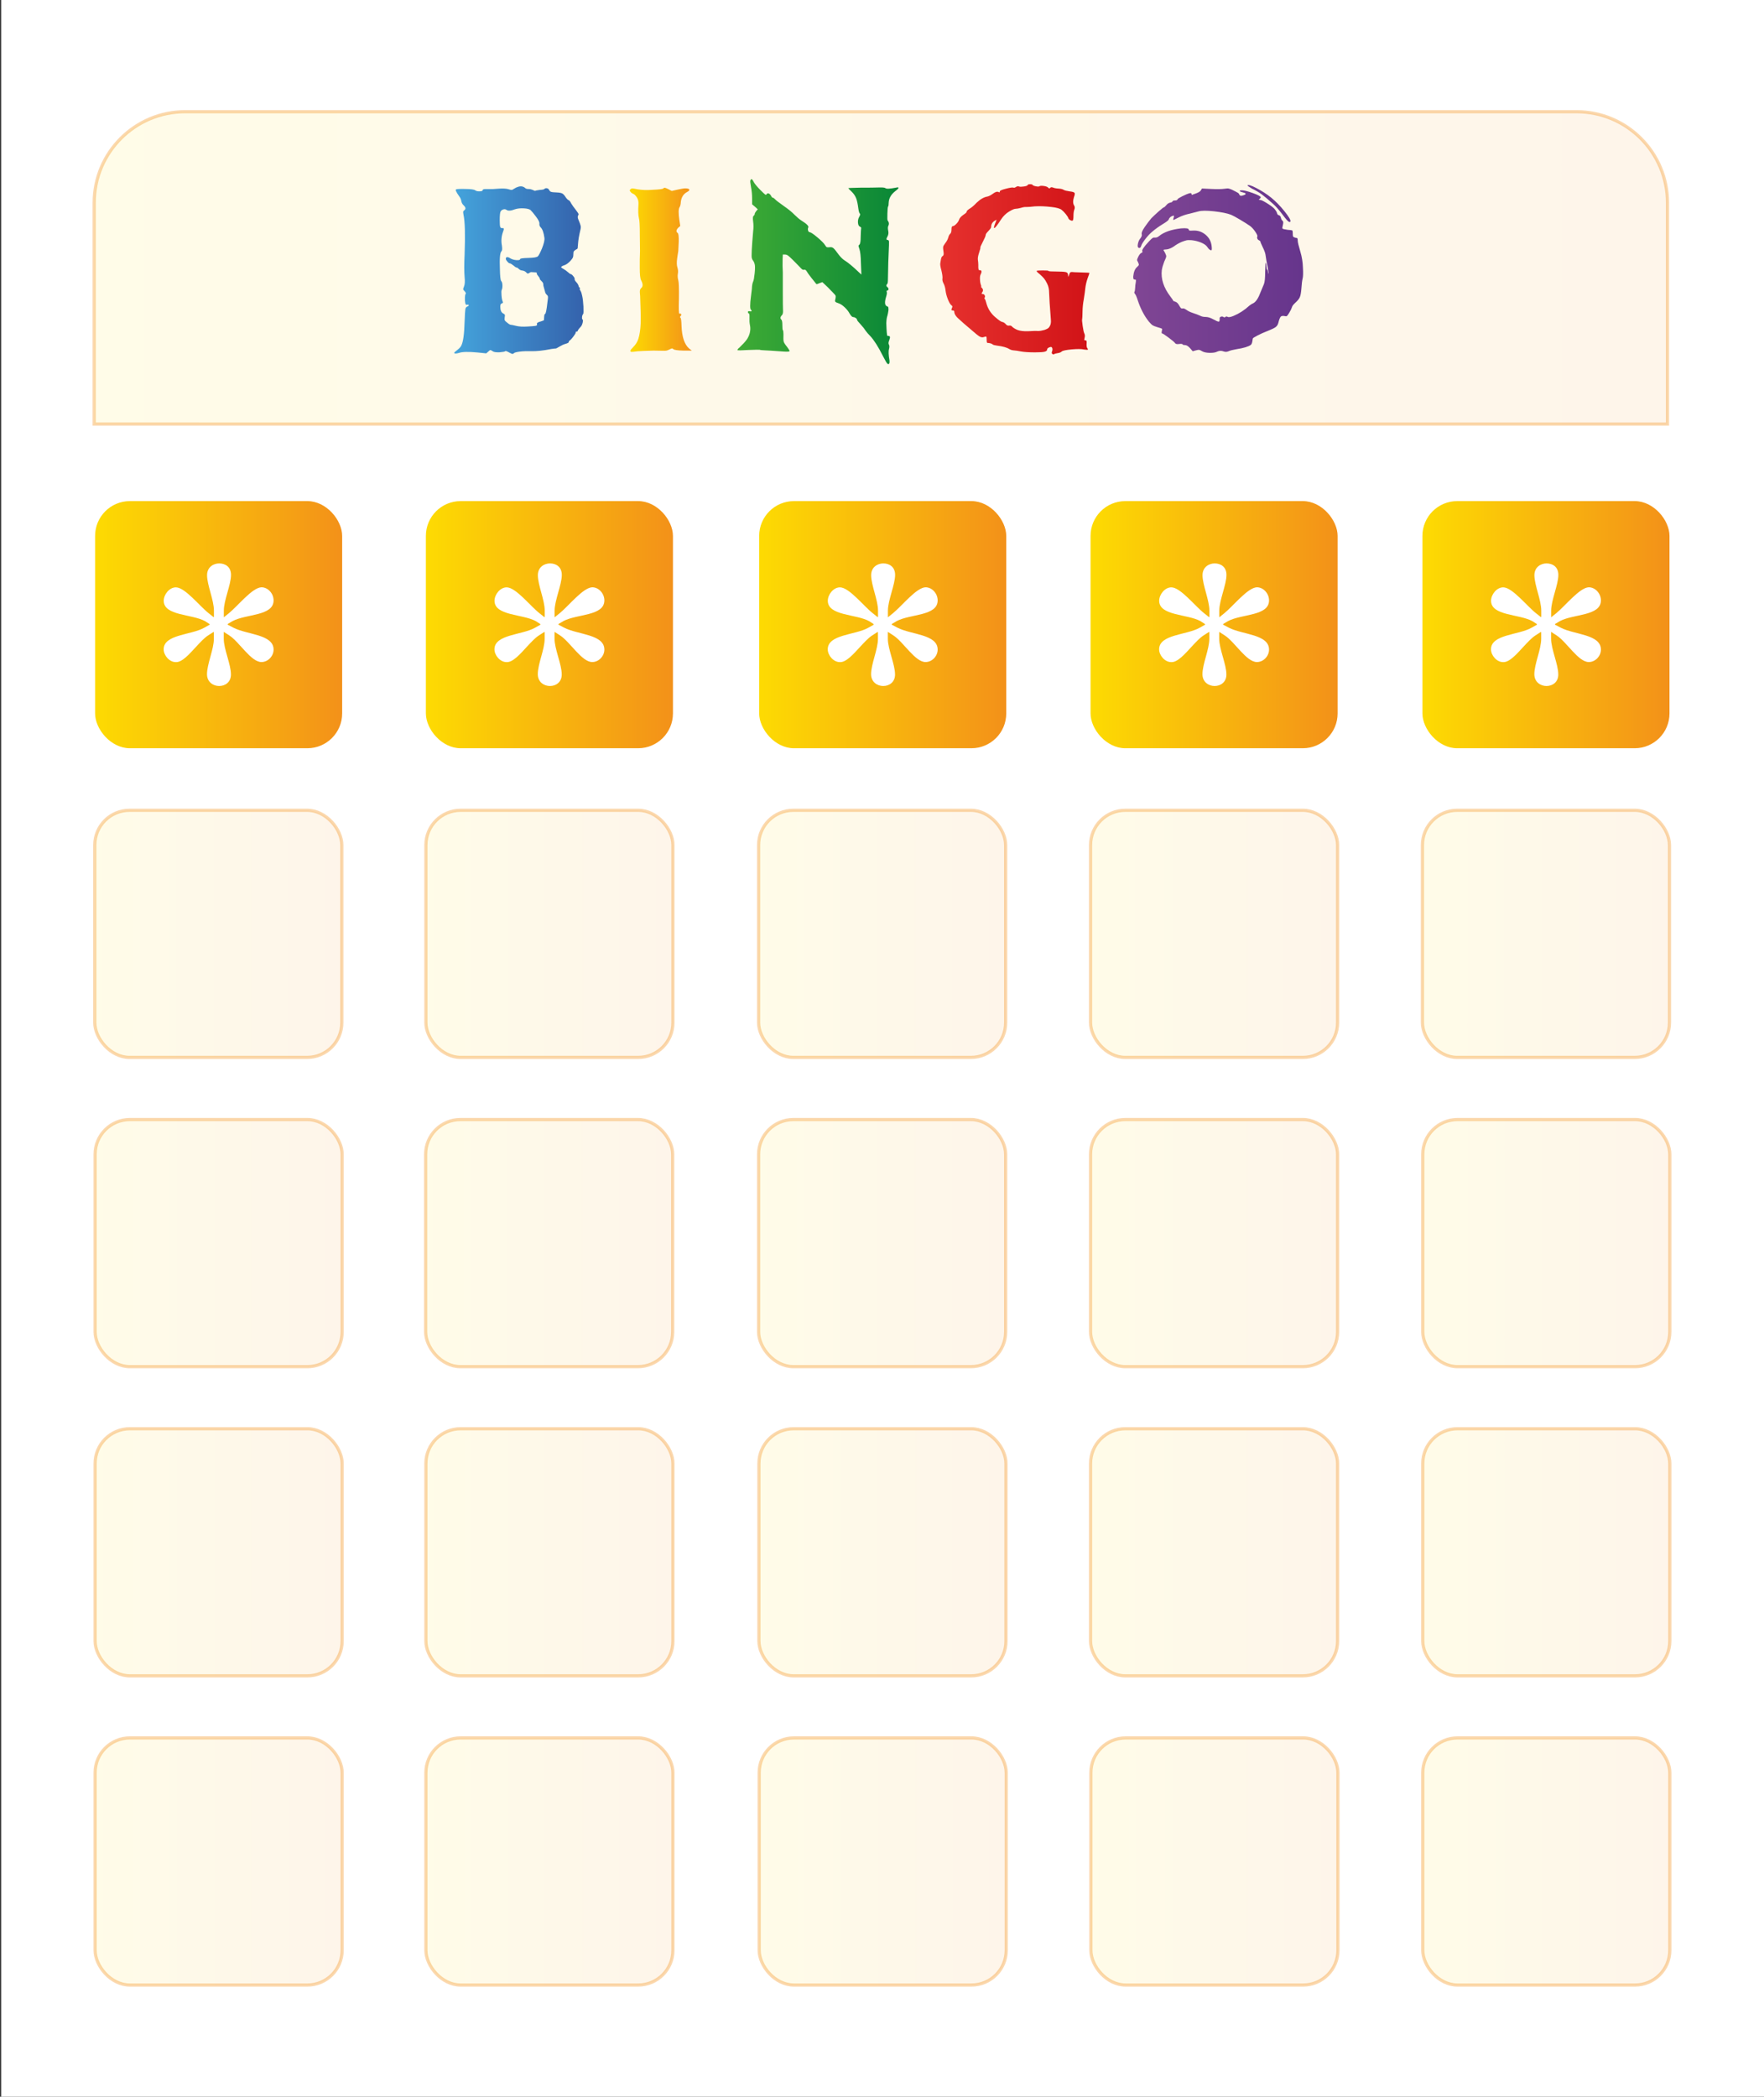 <?xml version="1.0" encoding="UTF-8"?>
<svg id="Layer_1" data-name="Layer 1" xmlns="http://www.w3.org/2000/svg" xmlns:xlink="http://www.w3.org/1999/xlink" viewBox="0 0 274.74 326.46">
  <rect x="0" y="0" width="274.74" height="326.46" fill="#333333" stroke="none"/>
  <defs>
    <style>
      .cls-1 {
        fill: #fff;
      }

      .cls-2 {
        fill: url(#linear-gradient);
      }

      .cls-2, .cls-3, .cls-4, .cls-5, .cls-6, .cls-7, .cls-8, .cls-9, .cls-10, .cls-11, .cls-12, .cls-13, .cls-14, .cls-15, .cls-16, .cls-17, .cls-18, .cls-19, .cls-20, .cls-21, .cls-22 {
        fill-opacity: .09;
        stroke: rgba(243, 145, 25, .35);
        stroke-miterlimit: 10;
        stroke-width: .5px;
      }

      .cls-3 {
        fill: url(#linear-gradient-17);
      }

      .cls-4 {
        fill: url(#linear-gradient-15);
      }

      .cls-5 {
        fill: url(#linear-gradient-16);
      }

      .cls-6 {
        fill: url(#linear-gradient-11);
      }

      .cls-7 {
        fill: url(#linear-gradient-19);
      }

      .cls-8 {
        fill: url(#linear-gradient-12);
      }

      .cls-9 {
        fill: url(#linear-gradient-13);
      }

      .cls-10 {
        fill: url(#linear-gradient-10);
      }

      .cls-11 {
        fill: url(#linear-gradient-14);
      }

      .cls-12 {
        fill: url(#linear-gradient-18);
      }

      .cls-13 {
        fill: url(#linear-gradient-20);
      }

      .cls-14 {
        fill: url(#linear-gradient-21);
      }

      .cls-23 {
        fill: url(#linear-gradient-22);
      }

      .cls-24 {
        fill: url(#linear-gradient-23);
      }

      .cls-25 {
        fill: url(#linear-gradient-27);
      }

      .cls-26 {
        fill: url(#linear-gradient-24);
      }

      .cls-27 {
        fill: url(#linear-gradient-26);
      }

      .cls-28 {
        fill: url(#linear-gradient-25);
      }

      .cls-29 {
        fill: url(#linear-gradient-28);
      }

      .cls-30 {
        fill: url(#linear-gradient-29);
      }

      .cls-31 {
        fill: url(#linear-gradient-30);
      }

      .cls-32 {
        fill: url(#linear-gradient-31);
      }

      .cls-15 {
        fill: url(#linear-gradient-8);
      }

      .cls-16 {
        fill: url(#linear-gradient-9);
      }

      .cls-17 {
        fill: url(#linear-gradient-6);
      }

      .cls-18 {
        fill: url(#linear-gradient-4);
      }

      .cls-19 {
        fill: url(#linear-gradient-3);
      }

      .cls-20 {
        fill: url(#linear-gradient-2);
      }

      .cls-21 {
        fill: url(#linear-gradient-7);
      }

      .cls-22 {
        fill: url(#linear-gradient-5);
      }
    </style>
    <linearGradient id="linear-gradient" x1="14.67" y1="41.71" x2="259.71" y2="41.71" gradientUnits="userSpaceOnUse">
      <stop offset="0" stop-color="#fddb02"/>
      <stop offset="1" stop-color="#f39119"/>
    </linearGradient>
    <linearGradient id="linear-gradient-2" x1="14.76" y1="145.4" x2="53.24" y2="145.4" xlink:href="#linear-gradient"/>
    <linearGradient id="linear-gradient-3" x1="66.29" y1="193.55" x2="104.76" y2="193.55" xlink:href="#linear-gradient"/>
    <linearGradient id="linear-gradient-4" x1="14.81" y1="193.55" x2="53.29" y2="193.55" xlink:href="#linear-gradient"/>
    <linearGradient id="linear-gradient-5" x1="14.81" y1="241.69" x2="53.29" y2="241.69" xlink:href="#linear-gradient"/>
    <linearGradient id="linear-gradient-6" x1="14.81" y1="289.83" x2="53.29" y2="289.83" xlink:href="#linear-gradient"/>
    <linearGradient id="linear-gradient-7" x1="66.33" y1="289.83" x2="104.81" y2="289.83" xlink:href="#linear-gradient"/>
    <linearGradient id="linear-gradient-8" x1="66.33" y1="241.69" x2="104.81" y2="241.69" xlink:href="#linear-gradient"/>
    <linearGradient id="linear-gradient-9" x1="118.24" y1="289.83" x2="156.72" y2="289.83" xlink:href="#linear-gradient"/>
    <linearGradient id="linear-gradient-10" x1="118.2" y1="241.69" x2="156.68" y2="241.69" xlink:href="#linear-gradient"/>
    <linearGradient id="linear-gradient-11" x1="118.15" y1="145.4" x2="156.63" y2="145.4" xlink:href="#linear-gradient"/>
    <linearGradient id="linear-gradient-12" x1="118.15" y1="193.55" x2="156.63" y2="193.55" xlink:href="#linear-gradient"/>
    <linearGradient id="linear-gradient-13" x1="66.33" y1="145.4" x2="104.81" y2="145.4" xlink:href="#linear-gradient"/>
    <linearGradient id="linear-gradient-14" x1="169.85" y1="145.4" x2="208.32" y2="145.4" xlink:href="#linear-gradient"/>
    <linearGradient id="linear-gradient-15" x1="169.85" y1="193.55" x2="208.33" y2="193.55" xlink:href="#linear-gradient"/>
    <linearGradient id="linear-gradient-16" x1="169.85" y1="241.69" x2="208.33" y2="241.69" xlink:href="#linear-gradient"/>
    <linearGradient id="linear-gradient-17" x1="169.9" y1="289.83" x2="208.37" y2="289.83" xlink:href="#linear-gradient"/>
    <linearGradient id="linear-gradient-18" x1="221.59" y1="241.69" x2="260.06" y2="241.69" xlink:href="#linear-gradient"/>
    <linearGradient id="linear-gradient-19" x1="221.59" y1="289.83" x2="260.06" y2="289.83" xlink:href="#linear-gradient"/>
    <linearGradient id="linear-gradient-20" x1="221.59" y1="193.55" x2="260.06" y2="193.55" xlink:href="#linear-gradient"/>
    <linearGradient id="linear-gradient-21" x1="221.54" y1="145.4" x2="260.02" y2="145.4" xlink:href="#linear-gradient"/>
    <linearGradient id="linear-gradient-22" x1="14.81" y1="97.26" x2="53.29" y2="97.26" xlink:href="#linear-gradient"/>
    <linearGradient id="linear-gradient-23" x1="66.33" y1="97.26" x2="104.81" y2="97.26" xlink:href="#linear-gradient"/>
    <linearGradient id="linear-gradient-24" x1="118.24" y1="97.26" x2="156.72" y2="97.26" xlink:href="#linear-gradient"/>
    <linearGradient id="linear-gradient-25" x1="169.85" y1="97.26" x2="208.32" y2="97.26" xlink:href="#linear-gradient"/>
    <linearGradient id="linear-gradient-26" x1="221.54" y1="97.26" x2="260.02" y2="97.26" xlink:href="#linear-gradient"/>
    <linearGradient id="linear-gradient-27" x1="70.73" y1="42.06" x2="90.89" y2="42.06" gradientUnits="userSpaceOnUse">
      <stop offset="0" stop-color="#44a4dc"/>
      <stop offset="1" stop-color="#3462ac"/>
    </linearGradient>
    <linearGradient id="linear-gradient-28" x1="98.06" y1="42" x2="107.75" y2="42" xlink:href="#linear-gradient"/>
    <linearGradient id="linear-gradient-29" x1="114.88" y1="42.29" x2="139.97" y2="42.29" gradientUnits="userSpaceOnUse">
      <stop offset="0" stop-color="#3fab35"/>
      <stop offset="1" stop-color="#098737"/>
    </linearGradient>
    <linearGradient id="linear-gradient-30" x1="146.44" y1="41.93" x2="169.67" y2="41.93" gradientUnits="userSpaceOnUse">
      <stop offset="0" stop-color="#e6312e"/>
      <stop offset="1" stop-color="#d11317"/>
    </linearGradient>
    <linearGradient id="linear-gradient-31" x1="176.47" y1="41.88" x2="202.94" y2="41.88" gradientUnits="userSpaceOnUse">
      <stop offset="0" stop-color="#804694"/>
      <stop offset="1" stop-color="#66358c"/>
    </linearGradient>
  </defs>
  <rect class="cls-1" x=".18" width="274.74" height="326.46"/>
  <g>
    <g>
      <path class="cls-2" d="M28.85,17.39H245.53c7.83,0,14.18,6.35,14.18,14.18v34.46H14.67V31.57c0-7.83,6.35-14.18,14.18-14.18Z"/>
      <rect class="cls-20" x="14.76" y="126.16" width="38.48" height="38.48" rx="5.42" ry="5.42"/>
      <rect class="cls-19" x="66.29" y="174.31" width="38.48" height="38.48" rx="5.42" ry="5.42"/>
      <rect class="cls-18" x="14.81" y="174.31" width="38.48" height="38.48" rx="5.42" ry="5.42"/>
      <rect class="cls-22" x="14.81" y="222.45" width="38.48" height="38.48" rx="5.42" ry="5.42"/>
      <rect class="cls-17" x="14.81" y="270.59" width="38.48" height="38.48" rx="5.42" ry="5.42"/>
      <rect class="cls-21" x="66.33" y="270.59" width="38.48" height="38.48" rx="5.42" ry="5.42"/>
      <rect class="cls-15" x="66.33" y="222.45" width="38.48" height="38.48" rx="5.42" ry="5.42"/>
      <rect class="cls-16" x="118.24" y="270.59" width="38.48" height="38.48" rx="5.42" ry="5.42"/>
      <rect class="cls-10" x="118.2" y="222.45" width="38.48" height="38.48" rx="5.42" ry="5.42"/>
      <rect class="cls-6" x="118.15" y="126.16" width="38.48" height="38.48" rx="5.42" ry="5.42"/>
      <rect class="cls-8" x="118.15" y="174.31" width="38.48" height="38.48" rx="5.42" ry="5.42"/>
      <rect class="cls-9" x="66.33" y="126.16" width="38.48" height="38.48" rx="5.42" ry="5.42"/>
      <rect class="cls-11" x="169.85" y="126.16" width="38.48" height="38.48" rx="5.42" ry="5.42"/>
      <rect class="cls-4" x="169.85" y="174.31" width="38.48" height="38.48" rx="5.42" ry="5.42"/>
      <rect class="cls-5" x="169.85" y="222.45" width="38.48" height="38.48" rx="5.42" ry="5.42"/>
      <rect class="cls-3" x="169.9" y="270.59" width="38.48" height="38.48" rx="5.42" ry="5.42"/>
      <rect class="cls-12" x="221.59" y="222.45" width="38.48" height="38.48" rx="5.42" ry="5.42"/>
      <rect class="cls-7" x="221.59" y="270.59" width="38.48" height="38.48" rx="5.42" ry="5.42"/>
      <rect class="cls-13" x="221.59" y="174.31" width="38.48" height="38.48" rx="5.42" ry="5.42"/>
      <rect class="cls-14" x="221.54" y="126.16" width="38.48" height="38.48" rx="5.42" ry="5.42"/>
    </g>
    <g>
      <rect class="cls-23" x="14.81" y="78.02" width="38.48" height="38.48" rx="5.42" ry="5.42"/>
      <path class="cls-1" d="M34.84,96.13l.82-.66c1.43-1.17,3.63-3.98,5.06-4.03,1.02,0,1.89,.97,1.89,2.04,0,2.45-4.24,2.09-6.38,3.22l-.77,.46v.1l.87,.46c2.14,1.12,6.28,1.02,6.28,3.42,0,1.02-.87,1.94-1.89,1.94-1.63,0-3.42-3.11-5-4.14l-.87-.56v1.07c0,1.63,1.12,3.98,1.12,5.57,0,1.17-.87,1.79-1.84,1.79-.92,0-1.89-.61-1.89-1.84,0-1.58,1.07-3.88,1.07-5.51v-1.02l-.05-.05-.87,.56c-.56,.36-1.17,1.02-1.84,1.74-1.07,1.17-2.2,2.45-3.17,2.4-1.02,0-1.89-1.07-1.89-1.99,0-2.35,4.29-2.2,6.33-3.37l.82-.46v-.1l-.71-.46c-2.04-1.12-6.43-.82-6.43-3.17,0-.97,.87-2.09,1.89-2.09,1.43,0,3.68,2.91,5.11,4.03l.77,.61,.05-.05v-.97c0-1.63-1.07-3.98-1.07-5.51,0-1.28,1.02-1.84,1.89-1.84,.97,0,1.84,.56,1.84,1.79,0,1.53-1.12,3.93-1.12,5.57v1.07Z"/>
    </g>
    <g>
      <rect class="cls-24" x="66.33" y="78.02" width="38.48" height="38.48" rx="5.42" ry="5.42"/>
      <path class="cls-1" d="M86.36,96.13l.82-.66c1.43-1.17,3.63-3.98,5.06-4.03,1.02,0,1.89,.97,1.89,2.04,0,2.45-4.24,2.09-6.38,3.22l-.77,.46v.1l.87,.46c2.14,1.12,6.28,1.02,6.28,3.42,0,1.02-.87,1.94-1.89,1.94-1.63,0-3.42-3.11-5-4.14l-.87-.56v1.07c0,1.63,1.12,3.98,1.12,5.57,0,1.17-.87,1.79-1.84,1.79-.92,0-1.89-.61-1.89-1.84,0-1.58,1.07-3.88,1.07-5.51v-1.02l-.05-.05-.87,.56c-.56,.36-1.17,1.02-1.84,1.74-1.07,1.17-2.2,2.45-3.17,2.4-1.02,0-1.89-1.07-1.89-1.99,0-2.35,4.29-2.2,6.33-3.37l.82-.46v-.1l-.71-.46c-2.04-1.12-6.43-.82-6.43-3.17,0-.97,.87-2.09,1.89-2.09,1.43,0,3.68,2.91,5.11,4.03l.77,.61,.05-.05v-.97c0-1.63-1.07-3.98-1.07-5.51,0-1.28,1.02-1.84,1.89-1.84,.97,0,1.84,.56,1.84,1.79,0,1.53-1.12,3.93-1.12,5.57v1.07Z"/>
    </g>
    <g>
      <rect class="cls-26" x="118.24" y="78.02" width="38.48" height="38.48" rx="5.42" ry="5.42"/>
      <path class="cls-1" d="M138.27,96.13l.82-.66c1.43-1.17,3.63-3.98,5.06-4.03,1.02,0,1.89,.97,1.89,2.04,0,2.45-4.24,2.09-6.38,3.22l-.77,.46v.1l.87,.46c2.14,1.12,6.28,1.02,6.28,3.42,0,1.02-.87,1.94-1.89,1.94-1.63,0-3.42-3.11-5-4.14l-.87-.56v1.07c0,1.63,1.12,3.98,1.12,5.57,0,1.17-.87,1.79-1.84,1.79-.92,0-1.89-.61-1.89-1.84,0-1.58,1.07-3.88,1.07-5.51v-1.02l-.05-.05-.87,.56c-.56,.36-1.17,1.02-1.84,1.74-1.07,1.17-2.2,2.45-3.17,2.4-1.02,0-1.89-1.07-1.89-1.99,0-2.35,4.29-2.2,6.33-3.37l.82-.46v-.1l-.71-.46c-2.04-1.12-6.43-.82-6.43-3.17,0-.97,.87-2.09,1.89-2.09,1.43,0,3.68,2.91,5.11,4.03l.77,.61,.05-.05v-.97c0-1.63-1.07-3.98-1.07-5.51,0-1.28,1.02-1.84,1.89-1.84,.97,0,1.84,.56,1.84,1.79,0,1.53-1.12,3.93-1.12,5.57v1.07Z"/>
    </g>
    <g>
      <rect class="cls-28" x="169.85" y="78.02" width="38.48" height="38.48" rx="5.42" ry="5.42"/>
      <path class="cls-1" d="M189.88,96.13l.82-.66c1.43-1.17,3.63-3.98,5.06-4.03,1.02,0,1.89,.97,1.89,2.04,0,2.45-4.24,2.09-6.38,3.22l-.77,.46v.1l.87,.46c2.14,1.12,6.28,1.02,6.28,3.42,0,1.02-.87,1.94-1.89,1.94-1.63,0-3.42-3.11-5-4.14l-.87-.56v1.07c0,1.63,1.12,3.98,1.12,5.57,0,1.17-.87,1.79-1.84,1.79-.92,0-1.89-.61-1.89-1.84,0-1.58,1.07-3.88,1.07-5.51v-1.02l-.05-.05-.87,.56c-.56,.36-1.17,1.02-1.84,1.74-1.07,1.17-2.2,2.45-3.17,2.4-1.02,0-1.89-1.07-1.89-1.99,0-2.35,4.29-2.2,6.33-3.37l.82-.46v-.1l-.71-.46c-2.04-1.12-6.43-.82-6.43-3.17,0-.97,.87-2.09,1.89-2.09,1.43,0,3.68,2.91,5.11,4.03l.77,.61,.05-.05v-.97c0-1.63-1.07-3.98-1.07-5.51,0-1.28,1.02-1.84,1.89-1.84,.97,0,1.84,.56,1.84,1.79,0,1.53-1.12,3.93-1.12,5.57v1.07Z"/>
    </g>
    <g>
      <rect class="cls-27" x="221.54" y="78.02" width="38.48" height="38.48" rx="5.42" ry="5.42"/>
      <path class="cls-1" d="M241.57,96.13l.82-.66c1.43-1.17,3.63-3.98,5.06-4.03,1.02,0,1.89,.97,1.89,2.04,0,2.45-4.24,2.09-6.38,3.22l-.77,.46v.1l.87,.46c2.14,1.12,6.28,1.02,6.28,3.42,0,1.02-.87,1.94-1.89,1.94-1.63,0-3.42-3.11-5-4.14l-.87-.56v1.07c0,1.63,1.12,3.98,1.12,5.57,0,1.17-.87,1.79-1.84,1.79-.92,0-1.89-.61-1.89-1.84,0-1.58,1.07-3.88,1.07-5.51v-1.02l-.05-.05-.87,.56c-.56,.36-1.17,1.02-1.84,1.74-1.07,1.17-2.2,2.45-3.17,2.4-1.02,0-1.89-1.07-1.89-1.99,0-2.35,4.29-2.2,6.33-3.37l.82-.46v-.1l-.71-.46c-2.04-1.12-6.43-.82-6.43-3.17,0-.97,.87-2.09,1.89-2.09,1.43,0,3.68,2.91,5.11,4.03l.77,.61,.05-.05v-.97c0-1.63-1.07-3.98-1.07-5.51,0-1.28,1.02-1.84,1.89-1.84,.97,0,1.84,.56,1.84,1.79,0,1.53-1.12,3.93-1.12,5.57v1.07Z"/>
    </g>
    <g>
      <path class="cls-25" d="M80.69,29.09c.43-.14,.79-.08,1.09,.17,.09,.11,.27,.17,.54,.17,.23,0,.44,.05,.65,.14,.2,.11,.34,.16,.41,.14,.04-.04,.27-.09,.68-.14,.41-.02,.65-.07,.71-.14,.11-.11,.25-.15,.41-.12,.16,.03,.27,.12,.34,.25,.07,.16,.17,.26,.31,.31,.14,.05,.45,.08,.95,.1,.39,.02,.66,.08,.82,.17,.16,.09,.35,.32,.58,.68,.14,.18,.26,.29,.37,.34,.14,.05,.27,.22,.41,.51,.16,.27,.41,.62,.75,1.05,.2,.27,.33,.45,.37,.54,.05,.09,.03,.18-.03,.27-.09,.16-.09,.35,0,.58,.23,.54,.36,.9,.39,1.07,.03,.17,.02,.38-.05,.63-.2,.84-.33,1.59-.37,2.24,0,.07,0,.15-.02,.24-.01,.09-.02,.16-.02,.22v.12c-.02,.09-.14,.18-.34,.27-.14,.09-.23,.17-.27,.24-.05,.07-.07,.22-.07,.44s-.02,.4-.07,.51c-.05,.11-.17,.28-.37,.51-.32,.34-.62,.57-.92,.68-.34,.11-.52,.22-.54,.31,0,.07,.11,.16,.34,.27,.27,.16,.51,.33,.71,.51,.23,.2,.37,.31,.44,.31,.09,0,.22,.1,.39,.31,.17,.2,.24,.35,.22,.44-.02,.14,.07,.31,.27,.51,.2,.23,.32,.42,.34,.58,.04,.16,.1,.25,.17,.27,.07,.02,.08,.07,.03,.14-.05,.07-.01,.18,.1,.34,.11,.18,.2,.45,.27,.82,.09,.39,.15,.93,.19,1.63,.03,.7,.02,1.1-.05,1.19-.09,.09-.15,.24-.17,.46-.02,.22,0,.33,.07,.36,.09,.05,.1,.23,.02,.54-.08,.32-.2,.54-.36,.68-.18,.2-.31,.36-.37,.48-.02,.14-.09,.2-.2,.2s-.16,.03-.14,.1c.04,.05-.07,.26-.34,.63-.27,.37-.48,.59-.61,.66-.09,.07-.14,.15-.14,.24s-.16,.18-.48,.27c-.32,.09-.64,.24-.97,.44-.33,.2-.52,.3-.56,.29s-.28,.02-.71,.08c-1.25,.25-2.29,.36-3.13,.34-.68-.02-1.29,0-1.82,.07-.53,.07-.83,.16-.9,.27-.07,.07-.14,.1-.22,.08-.08-.01-.24-.08-.49-.22-.36-.2-.57-.27-.61-.2-.05,.07-.34,.12-.88,.17-.54,.02-.91-.03-1.09-.17-.16-.11-.27-.17-.34-.17s-.18,.08-.34,.24l-.31,.27-1.36-.14c-1.43-.14-2.39-.11-2.89,.07-.48,.14-.73,.12-.75-.03,.05-.07,.22-.22,.51-.44,.32-.25,.52-.48,.61-.68,.29-.57,.46-1.8,.51-3.71,.04-1.09,.08-1.74,.12-1.95,.03-.21,.14-.36,.32-.42,.2-.09,.26-.18,.17-.27-.05-.02-.12-.02-.24,0-.07,.02-.12,.01-.17-.03s-.08-.14-.1-.27c-.05-.23-.06-.5-.05-.82,.01-.32,.05-.51,.12-.58s.01-.2-.17-.41c-.14-.14-.21-.23-.22-.29-.01-.06,.03-.2,.12-.42,.14-.32,.17-.82,.1-1.5-.07-.84-.07-2.01,0-3.5,.11-3.08,.06-5.14-.17-6.19-.05-.25-.06-.41-.05-.48,.01-.07,.06-.14,.15-.2,.29-.2,.27-.46-.07-.78-.2-.18-.33-.41-.37-.68-.05-.27-.16-.52-.34-.75-.45-.63-.61-.99-.48-1.05,.04-.07,.52-.1,1.41-.08,.9,.01,1.42,.08,1.58,.22,.16,.11,.39,.16,.7,.15,.31-.01,.46-.08,.46-.2s.23-.18,.68-.15c.54,.02,1.17,0,1.87-.07,.66-.04,1.16-.01,1.5,.1,.2,.07,.35,.1,.44,.1s.22-.06,.37-.17c.25-.16,.46-.26,.65-.31Zm2.01,3.67c-.18-.18-.55-.29-1.1-.32s-1.03,.02-1.41,.15c-.63,.25-1.08,.27-1.33,.07-.14-.09-.29-.11-.48-.05-.18,.06-.32,.16-.41,.32-.09,.16-.14,.61-.14,1.36,0,.54,.03,.89,.08,1.04,.06,.15,.18,.21,.36,.19,.23-.05,.25,.15,.07,.58-.25,.7-.31,1.42-.17,2.14,.07,.5,.05,.79-.07,.88-.23,.23-.31,1.16-.24,2.79,.02,1.11,.09,1.72,.2,1.84,.11,.11,.18,.33,.19,.66,.01,.33-.03,.58-.12,.76-.05,.11-.05,.39-.02,.83s.1,.76,.19,.97c.07,.14,.02,.23-.14,.27-.16,.02-.24,.19-.24,.51,0,.54,.15,.9,.44,1.05,.16,.09,.25,.16,.27,.22,.02,.06,.01,.2-.03,.43-.02,.2-.02,.35,.02,.42,.03,.08,.15,.2,.36,.36,.27,.23,.46,.34,.58,.34s.39,.06,.83,.17c.44,.11,1.04,.15,1.78,.1,.32-.02,.57-.04,.75-.05,.18-.01,.33-.03,.46-.05,.12-.02,.2-.06,.24-.1s.04-.09,.02-.14c-.05-.09-.02-.17,.08-.25,.1-.08,.29-.15,.56-.22,.29-.09,.44-.16,.44-.2l.03-.51c.02-.29,.07-.44,.14-.44,.11,0,.24-.6,.37-1.8,.07-.48,.1-.77,.08-.88-.01-.11-.07-.22-.19-.31-.16-.16-.25-.33-.27-.51-.05-.16-.1-.36-.17-.61-.07-.2-.1-.38-.1-.54,0-.14-.09-.29-.27-.46-.18-.17-.27-.29-.27-.36,0-.09-.08-.24-.25-.44-.17-.2-.24-.35-.22-.44,.02-.05,0-.08-.05-.1-.06-.02-.14-.03-.25-.03-.29-.02-.46-.03-.51-.03-.09-.02-.22,.02-.37,.14-.14,.07-.22,.1-.25,.08-.03-.01-.1-.06-.19-.15-.14-.16-.33-.26-.58-.31-.25-.02-.44-.1-.58-.24-.16-.16-.28-.24-.37-.24s-.25-.1-.48-.31c-.25-.2-.44-.32-.58-.34-.09,0-.22-.09-.37-.27-.16-.18-.24-.33-.24-.44,0-.16,.07-.24,.2-.25,.14-.01,.31,.05,.51,.19,.14,.09,.33,.16,.58,.22,.25,.06,.47,.07,.66,.05,.19-.02,.29-.08,.29-.17s.42-.15,1.26-.17c.84-.02,1.33-.1,1.48-.24,.15-.14,.37-.56,.66-1.26,.29-.73,.42-1.27,.37-1.63-.11-.82-.31-1.36-.58-1.63-.16-.16-.23-.35-.2-.58,.02-.23-.15-.59-.53-1.09-.37-.5-.64-.82-.8-.95Z"/>
      <path class="cls-29" d="M103.29,29.32c.14-.07,.23-.1,.29-.08,.06,.01,.23,.08,.53,.22l.51,.27,.88-.2c.61-.14,1.02-.2,1.22-.2,.36,0,.57,.06,.63,.17,.06,.11-.06,.25-.36,.41-.54,.29-.86,.79-.95,1.5-.02,.41-.09,.69-.2,.85-.18,.27-.19,.95-.03,2.04l.14,.88-.31,.27c-.34,.36-.37,.63-.1,.82,.14,.09,.19,.56,.17,1.39-.05,.88-.07,1.36-.07,1.43,0,.02-.01,.09-.03,.2-.02,.11-.05,.25-.07,.42-.02,.17-.05,.33-.07,.49-.09,.63-.08,1.11,.03,1.43,.11,.34,.14,.68,.07,1.02-.05,.34-.02,.67,.07,.99,.09,.32,.12,1.28,.1,2.89-.05,1.54-.02,2.31,.07,2.31h.07c.09-.02,.15-.01,.19,.03,.03,.05,.04,.1,.03,.17-.01,.07-.05,.14-.12,.2-.09,.09-.09,.17,0,.24,.09,.05,.15,.49,.17,1.33,.07,1.68,.46,2.83,1.19,3.47l.41,.31h-1.33c-.91-.02-1.43-.1-1.56-.24-.07-.07-.14-.1-.2-.1s-.2,.06-.41,.17c-.2,.11-.41,.18-.61,.19-.2,.01-.82,0-1.84-.02-.27,0-.79,.02-1.56,.05-.77,.03-1.27,.07-1.5,.12-.18,.02-.32,.03-.41,.02-.09-.01-.14-.05-.15-.12-.01-.07,.02-.15,.1-.25,.08-.1,.2-.23,.36-.39,.36-.36,.62-.78,.78-1.26,.2-.63,.32-1.42,.36-2.36,.03-.94,0-2.37-.08-4.3-.05-.45-.06-.75-.03-.88,.02-.14,.08-.25,.17-.34,.32-.25,.32-.67,0-1.26-.14-.27-.2-.91-.2-1.9,0-1.13,0-1.77,.02-1.92,.01-.15,.02-.38,.02-.7,0-.02-.01-.85-.03-2.48,0-1.52-.05-2.4-.14-2.65-.11-.43-.14-1.17-.07-2.21,.02-.41-.07-.76-.27-1.05-.2-.29-.37-.46-.51-.51-.18-.07-.33-.17-.44-.31-.09-.11-.14-.19-.14-.24s.03-.1,.1-.17c.09-.09,.19-.14,.31-.14s.38,.05,.82,.14c.66,.11,1.45,.14,2.38,.07,.95-.04,1.5-.11,1.63-.2Z"/>
      <path class="cls-30" d="M116.89,28.07c.09-.27,.24-.23,.44,.14,.02,.05,.04,.09,.07,.14,.16,.29,.51,.71,1.05,1.26,.39,.39,.63,.61,.73,.68s.18,.05,.22-.07c.09-.11,.2-.14,.34-.09,.14,.06,.26,.19,.37,.39,.09,.18,.18,.27,.27,.27,.07,0,.18,.08,.34,.24,.11,.14,.57,.49,1.36,1.05,.75,.52,1.31,.99,1.7,1.39,.36,.36,.71,.66,1.05,.88,.84,.52,1.19,.88,1.05,1.09-.07,.14-.07,.29-.02,.46s.14,.25,.25,.25c.18,.02,.58,.29,1.19,.8,.61,.51,1.02,.92,1.22,1.24,.09,.16,.17,.25,.24,.29,.07,.03,.2,.04,.41,.02,.25-.05,.45,0,.61,.12,.16,.12,.45,.48,.88,1.07,.27,.36,.58,.66,.92,.88,.52,.32,1.26,.93,2.21,1.84l.37,.34-.07-1.7c-.02-1.13-.1-1.89-.24-2.28-.09-.27-.14-.44-.14-.49s.05-.12,.14-.19c.14-.11,.2-.53,.2-1.26,.02-.75,.05-1.17,.07-1.26,.04-.11-.01-.2-.17-.27-.18-.07-.29-.27-.32-.61-.03-.34,.03-.65,.19-.92,.16-.29,.19-.46,.1-.51-.09-.07-.17-.34-.24-.82-.09-.7-.2-1.23-.34-1.58-.14-.35-.36-.69-.68-1-.36-.34-.54-.53-.54-.56s.62-.06,1.87-.08c1.36,0,2.3-.01,2.82-.03,.61-.02,.97,.01,1.09,.1,.16,.14,.7,.11,1.63-.07,.29-.07,.43-.06,.41,.03,0,.09-.18,.27-.54,.54-.63,.5-.96,1.09-.99,1.77,0,.32-.03,.52-.1,.61-.05,.09-.08,.45-.1,1.09-.02,.63-.01,.99,.03,1.05,.23,.29,.26,.59,.1,.88-.07,.16-.07,.41,0,.75,.07,.32,.03,.6-.1,.85-.23,.39-.22,.58,.03,.58,.11,0,.18,.09,.19,.26,.01,.17,0,.73-.05,1.68-.05,.93-.08,2.04-.1,3.33,0,.95-.03,1.46-.1,1.53-.2,.2-.2,.39,0,.54,.11,.07,.17,.17,.17,.31s-.06,.2-.17,.2-.15,.08-.1,.24c.05,.14,.01,.39-.1,.75-.25,.82-.22,1.3,.1,1.46,.14,.05,.22,.1,.24,.17s.03,.22,.03,.44c-.05,.34-.1,.63-.17,.88-.09,.23-.15,.61-.17,1.16,.04,1.29,.1,1.95,.17,1.97,.23,0,.36,.05,.39,.14,.03,.09,0,.26-.09,.51-.14,.32-.16,.56-.07,.71,.09,.14,.1,.35,.03,.65-.11,.36-.09,.97,.07,1.84,.02,.2,0,.36-.05,.46-.06,.1-.14,.12-.25,.05-.11-.07-.36-.49-.75-1.26-.7-1.4-1.36-2.44-1.97-3.09-.27-.27-.5-.53-.68-.78-.18-.29-.44-.62-.78-.99-.39-.41-.58-.66-.58-.75s-.07-.18-.2-.27c-.14-.09-.27-.14-.41-.14s-.32-.18-.54-.54c-.18-.34-.44-.67-.78-.99s-.65-.52-.92-.61c-.29-.09-.47-.18-.53-.25-.06-.08-.05-.23,.02-.46,.05-.23,.05-.39,.02-.48-.03-.09-.21-.29-.53-.61-.54-.57-.91-.93-1.09-1.09l-.44-.41-.48,.17c-.2,.09-.33,.14-.39,.14s-.12-.06-.19-.17c-.09-.11-.32-.4-.68-.85-.34-.43-.57-.75-.68-.95-.14-.23-.27-.32-.41-.27-.16,.05-.33-.03-.51-.24-.05-.04-.21-.21-.49-.51-.28-.29-.52-.53-.7-.71-.41-.41-.69-.66-.83-.76-.15-.1-.3-.15-.46-.15h-.34l-.03,.71c-.02,.68-.01,1.38,.03,2.11v2.96c0,1.54,.01,2.52,.03,2.92,.02,.36-.03,.61-.17,.75-.27,.27-.29,.51-.07,.71,.09,.09,.14,.36,.14,.82s.02,.69,.07,.78c.07,.09,.1,.31,.1,.65-.02,.57-.01,.94,.03,1.12,.04,.18,.21,.45,.51,.82,.09,.11,.16,.22,.22,.31,.06,.09,.1,.17,.14,.22,.03,.06,.05,.1,.05,.14s-.01,.05-.03,.05c-.09,.07-.56,.07-1.39,0-1.27-.09-2.01-.14-2.21-.14-.61-.02-.95-.06-1.02-.1-.05-.02-.62-.01-1.73,.03-1.09,.07-1.67,.08-1.73,.03v-.07s.06-.1,.1-.15c.04-.06,.1-.11,.17-.15,.54-.52,.93-.94,1.16-1.26,.23-.32,.38-.66,.48-1.02,.11-.45,.12-.87,.03-1.26-.07-.36-.09-.75-.07-1.16,.02-.39-.01-.6-.1-.65-.09-.02-.14-.1-.14-.22s.09-.16,.27-.12c.09,.02,.16,.03,.22,.02,.06-.01,.08-.05,.08-.1s-.03-.11-.1-.15c-.16-.14-.16-.83,0-2.07,.02-.16,.07-.54,.14-1.16,.02-.54,.09-.93,.2-1.16,.09-.18,.17-.62,.24-1.31,.07-.69,.07-1.16,0-1.41-.07-.25-.15-.42-.24-.53-.09-.1-.16-.23-.2-.39-.09-.25-.02-1.64,.2-4.18,.07-.52,.07-1.03,0-1.53s-.05-.79,.07-.88c.11-.09,.17-.18,.17-.27,0-.11,.08-.27,.24-.48l.24-.27-.44-.41-.44-.37v-.92c0-.59-.06-1.18-.17-1.77-.11-.59-.15-.94-.1-1.05Z"/>
      <path class="cls-31" d="M160.06,28.78c.07-.07,.2-.1,.39-.1s.31,.03,.36,.1c.05,.09,.21,.16,.49,.22,.28,.06,.47,.06,.56,.02,.09-.09,.31-.11,.66-.07,.35,.05,.58,.12,.7,.24,.14,.16,.25,.18,.34,.07,.07-.11,.2-.14,.41-.07,.2,.09,.49,.15,.87,.17,.37,.02,.65,.09,.83,.2,.14,.09,.45,.17,.95,.24,.41,.05,.65,.12,.73,.22,.08,.1,.05,.32-.08,.66-.18,.59-.17,1.03,.03,1.33,.11,.18,.12,.39,.03,.61-.09,.23-.14,.56-.14,.99,0,.45-.05,.7-.14,.75-.09,.02-.21,0-.36-.08-.15-.08-.24-.18-.29-.29-.05-.16-.18-.38-.41-.66-.23-.28-.44-.5-.65-.66-.25-.2-.77-.35-1.56-.44-.95-.11-1.82-.15-2.62-.1-.59,.07-1.02,.1-1.29,.1-.23-.02-.52,.02-.88,.14-.36,.09-.63,.14-.82,.14-.2,0-.54,.15-1.02,.44-.48,.29-.88,.69-1.22,1.19-.61,.95-.97,1.41-1.09,1.36-.07-.02-.02-.25,.14-.68l.24-.61-.31,.17c-.36,.23-.54,.54-.54,.95,0,.14-.15,.35-.44,.65-.27,.27-.41,.48-.41,.61s-.15,.49-.44,1.05c-.29,.57-.43,.87-.39,.9,.03,.03-.03,.29-.19,.77-.16,.48-.23,.85-.2,1.12,.04,.29,.07,.57,.07,.82-.02,.57,.03,.84,.17,.82,.18-.02,.29,.03,.32,.15,.03,.12-.02,.31-.15,.56-.07,.16-.1,.4-.08,.73,.01,.33,.06,.62,.15,.87,.02,.07,.04,.12,.05,.17,.01,.05,0,.08-.02,.1-.05,0,0,.07,.14,.2,.16,.18,.19,.36,.1,.54-.11,.16-.16,.27-.15,.32,.01,.06,.07,.08,.19,.08s.2,.06,.27,.19c.07,.12,.07,.24,0,.36-.05,.09-.05,.16,0,.2,.07,.02,.15,.22,.24,.58,.23,.91,.7,1.67,1.43,2.28,.52,.45,.88,.7,1.07,.73,.19,.03,.38,.15,.56,.36,.16,.18,.34,.25,.54,.2,.18-.02,.33,.03,.44,.17,.14,.16,.41,.33,.82,.51,.43,.16,1,.23,1.7,.2,.72-.04,1.22-.06,1.5-.03,.29,0,.63-.06,1.02-.17,.25-.09,.42-.17,.53-.24,.1-.07,.2-.18,.29-.34,.16-.27,.21-.61,.17-1.02-.16-2.02-.25-3.4-.27-4.15,0-.57-.1-1.05-.31-1.46-.18-.36-.34-.63-.48-.8-.14-.17-.37-.4-.71-.7-.34-.27-.49-.43-.44-.48,.04-.05,.36-.07,.95-.07s.88,.02,.88,.07c0,.07,.46,.1,1.39,.1,.63,0,1.06,.03,1.29,.08s.35,.18,.37,.36c.02,.23,.03,.36,.03,.41l.14-.34c.07-.2,.12-.33,.17-.37,.05-.04,.14-.07,.27-.07,.09,.02,.59,.05,1.5,.07,.82,.02,1.22,.05,1.22,.07,0,.07-.09,.34-.27,.82-.18,.52-.31,1.05-.37,1.6-.02,.27-.1,.85-.24,1.73-.11,.59-.18,1.21-.19,1.85-.01,.65-.03,1.03-.05,1.14-.05,.14-.02,.5,.07,1.1,.09,.6,.17,.98,.24,1.14,.11,.2,.14,.44,.07,.71-.05,.2-.06,.32-.05,.36,.01,.03,.06,.05,.15,.05,.11,0,.18,.04,.2,.12,.02,.08,.02,.27,0,.56,0,.27,.04,.46,.14,.58,.16,.18,.07,.25-.27,.2-.07,0-.16-.01-.27-.03-.39-.09-1.02-.1-1.9-.02-.88,.08-1.41,.19-1.56,.32-.14,.14-.36,.23-.68,.27-.27,.05-.44,.09-.51,.14-.02,.07-.1,.07-.24,0-.14-.07-.17-.19-.1-.37,.11-.27,.11-.49,0-.65-.05-.11-.18-.12-.41-.03-.23,.09-.34,.2-.34,.34,0,.16-.13,.27-.39,.34-.26,.07-.76,.1-1.51,.1-.95,0-1.68-.05-2.18-.14-.45-.09-.84-.15-1.16-.17-.25-.02-.46-.09-.65-.2-.39-.25-1.03-.43-1.94-.54-.36-.05-.59-.11-.68-.2-.11-.09-.29-.16-.54-.2-.18,0-.29-.02-.32-.07-.03-.04-.05-.19-.05-.44,0-.29-.02-.46-.07-.49-.05-.03-.18,0-.41,.08-.18,.07-.39,.03-.63-.1-.24-.14-.75-.56-1.55-1.26-.7-.59-1.22-1.04-1.56-1.36-.54-.45-.82-.86-.82-1.22,0-.14-.07-.2-.2-.2s-.22-.03-.24-.08c-.02-.06,0-.16,.07-.32,.11-.18,.09-.32-.07-.41-.18-.14-.37-.45-.56-.94-.19-.49-.31-.93-.36-1.34-.05-.45-.15-.83-.31-1.12-.16-.29-.22-.57-.17-.82,.02-.23-.03-.63-.17-1.22-.16-.57-.21-.94-.17-1.12,.02-.11,.06-.32,.1-.61,.05-.27,.14-.44,.27-.51,.14-.07,.18-.26,.14-.58-.07-.43-.09-.71-.07-.83s.12-.31,.31-.56c.25-.32,.41-.61,.48-.88,.07-.27,.17-.48,.31-.61,.14-.11,.2-.35,.2-.71,0-.32,.07-.48,.2-.48s.32-.11,.54-.34c.23-.23,.37-.44,.44-.65,.07-.25,.29-.51,.68-.78,.39-.25,.56-.43,.51-.54,0-.02,.04-.07,.12-.15s.19-.16,.32-.25c.32-.18,.69-.5,1.12-.95,.57-.54,1.12-.86,1.67-.95,.23-.05,.52-.2,.88-.46,.36-.26,.63-.35,.82-.25,.11,.05,.18,.06,.2,.05,.02-.01,.03-.06,.03-.15,0-.11,.32-.25,.95-.41s1.02-.22,1.16-.17c.11,.05,.25,.01,.41-.1,.16-.11,.32-.14,.48-.07,.14,.05,.37,.05,.7,0,.33-.04,.54-.11,.63-.2Z"/>
      <path class="cls-32" d="M187.01,29.66l.2-.31,1.39,.07c1,.05,1.7,.03,2.11-.03,.32-.05,.54-.06,.66-.03,.12,.02,.33,.1,.63,.24,.45,.23,.73,.37,.83,.44,.1,.07,.16,.15,.19,.24,.07,.23,.31,.26,.71,.1,.43-.16,.36-.31-.2-.44-.32-.07-.46-.15-.44-.24,0-.04,.11-.07,.34-.07,.34,0,.91,.15,1.72,.44,.8,.29,1.21,.51,1.21,.65,0,.07-.06,.15-.17,.24-.09,.07-.13,.11-.12,.14,.01,.02,.07,.03,.19,.03,.16,0,.5,.16,1.02,.48,.52,.32,.92,.61,1.19,.88,.2,.23,.34,.44,.41,.65,.05,.23,.15,.35,.31,.37,.16,.05,.26,.18,.31,.41,.05,.2,.12,.35,.24,.44,.14,.09,.16,.31,.07,.65-.09,.34-.11,.54-.05,.59,.06,.06,.33,.12,.83,.19,.36,.02,.58,.05,.65,.08,.07,.03,.1,.13,.1,.29,0,.39,.02,.61,.07,.68,.04,.07,.16,.12,.34,.17,.18,.02,.29,.06,.32,.1s.05,.16,.05,.34c0,.25,.13,.8,.39,1.67,.26,.86,.4,1.72,.42,2.58,.05,.82,.03,1.38-.05,1.68-.08,.31-.14,.82-.19,1.55-.05,.61-.12,1.05-.24,1.33-.11,.27-.37,.59-.78,.95-.25,.23-.4,.44-.46,.65-.06,.2-.2,.49-.42,.85-.16,.27-.28,.44-.36,.49-.08,.06-.18,.06-.29,.02-.32-.07-.54-.04-.66,.08s-.26,.46-.39,1c-.07,.27-.22,.49-.44,.65-.23,.16-.66,.36-1.29,.61-.52,.2-1.03,.43-1.51,.68-.49,.25-.73,.41-.73,.48l-.07,.44c-.05,.27-.12,.45-.24,.54-.36,.27-1.12,.5-2.28,.68-.52,.09-.92,.19-1.19,.31-.25,.11-.5,.12-.75,.03-.36-.14-.7-.12-1.02,.03-.27,.14-.66,.2-1.17,.19-.51-.01-.9-.1-1.17-.25-.23-.14-.39-.21-.48-.22-.09-.01-.25,.02-.48,.08l-.51,.14-.41-.48c-.29-.32-.56-.48-.78-.48-.2,0-.33-.03-.37-.1-.05-.09-.23-.11-.56-.07-.33,.05-.54,0-.63-.14-.09-.14-.42-.42-1-.85-.58-.43-.91-.65-1-.65s-.11-.1-.07-.31c.02-.07,.04-.19,.07-.37,0-.07-.26-.17-.78-.31-.36-.11-.61-.21-.73-.29-.12-.08-.31-.27-.56-.56-.73-.91-1.3-2.01-1.73-3.3-.18-.57-.33-.91-.44-1.02-.11-.14-.14-.25-.07-.34,.05-.09,.08-.29,.1-.61,0-.23,.03-.52,.1-.88,.02-.16,.03-.27,.02-.32-.01-.06-.07-.08-.19-.08-.11-.02-.18-.06-.2-.12-.02-.06-.03-.18-.03-.36,.07-.7,.26-1.19,.58-1.46,.18-.16,.28-.28,.29-.36,.01-.08-.04-.23-.15-.46-.09-.14-.13-.24-.12-.32,.01-.08,.07-.24,.19-.49,.16-.32,.32-.51,.48-.58,.18-.09,.23-.17,.14-.24-.11-.16,.21-.66,.99-1.5,.29-.32,.5-.51,.61-.58s.24-.09,.37-.07c.23,.02,.44-.06,.65-.24,.75-.61,1.88-1.01,3.4-1.19,.82-.07,1.22,0,1.22,.2,0,.07,.04,.11,.12,.14,.08,.02,.26,.02,.53,0,.75-.04,1.4,.17,1.97,.65,.57,.48,.88,1.09,.95,1.84,.04,.39,.02,.58-.07,.58-.18,0-.39-.17-.61-.51-.18-.27-.51-.5-.99-.7-.48-.19-.96-.31-1.46-.36-.36-.02-.63-.02-.8,.02s-.42,.12-.76,.25c-.45,.2-.86,.44-1.22,.71-.34,.23-.68,.37-1.02,.44-.39,.02-.58,.06-.58,.1,0,.02,.08,.17,.24,.44,.14,.27,.2,.46,.19,.58-.01,.11-.12,.39-.32,.82-.18,.48-.31,.91-.37,1.29-.16,1.36,.28,2.73,1.33,4.11,.29,.39,.44,.6,.44,.65s.11,.1,.34,.17c.23,.07,.43,.27,.61,.61,.11,.2,.2,.33,.27,.39,.07,.06,.15,.07,.24,.05,.14-.04,.33,.02,.58,.2,.27,.2,.62,.37,1.05,.51,.48,.16,.84,.29,1.09,.41,.25,.14,.54,.2,.88,.2s.74,.12,1.19,.37c.45,.25,.74,.37,.85,.36,.11-.01,.16-.19,.14-.53,0-.11,.07-.19,.2-.24,.14-.05,.26-.03,.37,.03,.09,.09,.19,.1,.31,.03,.09-.11,.21-.12,.37-.03,.16,.09,.48,.03,.95-.17,.86-.36,1.68-.89,2.45-1.6,.2-.16,.41-.28,.61-.37,.41-.23,.78-.8,1.12-1.73,.18-.45,.35-.86,.51-1.22,.14-.32,.2-1,.2-2.04,.02-.93,.06-1.36,.1-1.29,.07,.14,.1,.34,.1,.61,.02,.25,.06,.4,.1,.44,.07,.02,.11,.16,.14,.41l.03,.24,.03-.03c.04-.14-.06-.8-.31-2.01-.07-.39-.11-.69-.14-.92-.05-.29-.19-.69-.44-1.19-.25-.52-.37-.82-.37-.88s-.07-.12-.2-.17c-.11-.05-.2-.13-.25-.25-.06-.12-.06-.23-.02-.32,.07-.11-.04-.37-.32-.78-.28-.41-.55-.7-.8-.88-.39-.27-.91-.61-1.58-1-.67-.4-1.14-.65-1.41-.76-.61-.23-1.49-.4-2.63-.53-1.14-.12-1.95-.12-2.43,.02-.54,.14-.99,.25-1.33,.34-.66,.14-1.25,.34-1.77,.61-.52,.27-.79,.4-.82,.37-.02-.02,0-.15,.07-.37,.04-.16,.06-.25,.05-.27-.01-.02-.07-.02-.19,0-.34,.11-.56,.32-.65,.61-.07,.14-.39,.37-.95,.71-.59,.36-1.11,.74-1.56,1.12-.36,.29-.73,.68-1.1,1.16-.37,.48-.59,.84-.66,1.09-.09,.29-.24,.39-.44,.27-.11-.07-.14-.27-.07-.61,.07-.34,.19-.61,.37-.82,.2-.25,.28-.48,.22-.68-.06-.2,.1-.57,.46-1.09,.34-.5,.69-.96,1.05-1.39,.32-.32,.71-.68,1.17-1.09,.46-.41,.73-.61,.8-.61,.04,0,.16-.1,.34-.31,.18-.23,.38-.36,.61-.41,.23-.04,.35-.11,.37-.2,.04-.09,.17-.14,.39-.14s.35-.06,.39-.17c.02-.09,.27-.25,.75-.49,.48-.24,.85-.39,1.12-.46,.2-.05,.31-.01,.31,.1s.02,.16,.07,.15c.04-.01,.25-.08,.61-.22,.39-.14,.65-.29,.78-.48Zm7.27-.78c.11-.16,.59-.02,1.43,.42,.84,.44,1.6,.93,2.28,1.48,.7,.57,1.39,1.27,2.07,2.12,.68,.85,.99,1.38,.92,1.58-.09,.23-.39,.02-.88-.61-.09-.11-.19-.25-.31-.41-.57-.75-1.05-1.3-1.46-1.67-.84-.75-1.45-1.26-1.84-1.55-.39-.28-.88-.57-1.5-.87-.14-.09-.26-.17-.37-.24-.11-.07-.2-.12-.25-.17-.06-.04-.08-.08-.08-.1Z"/>
    </g>
  </g>
</svg>